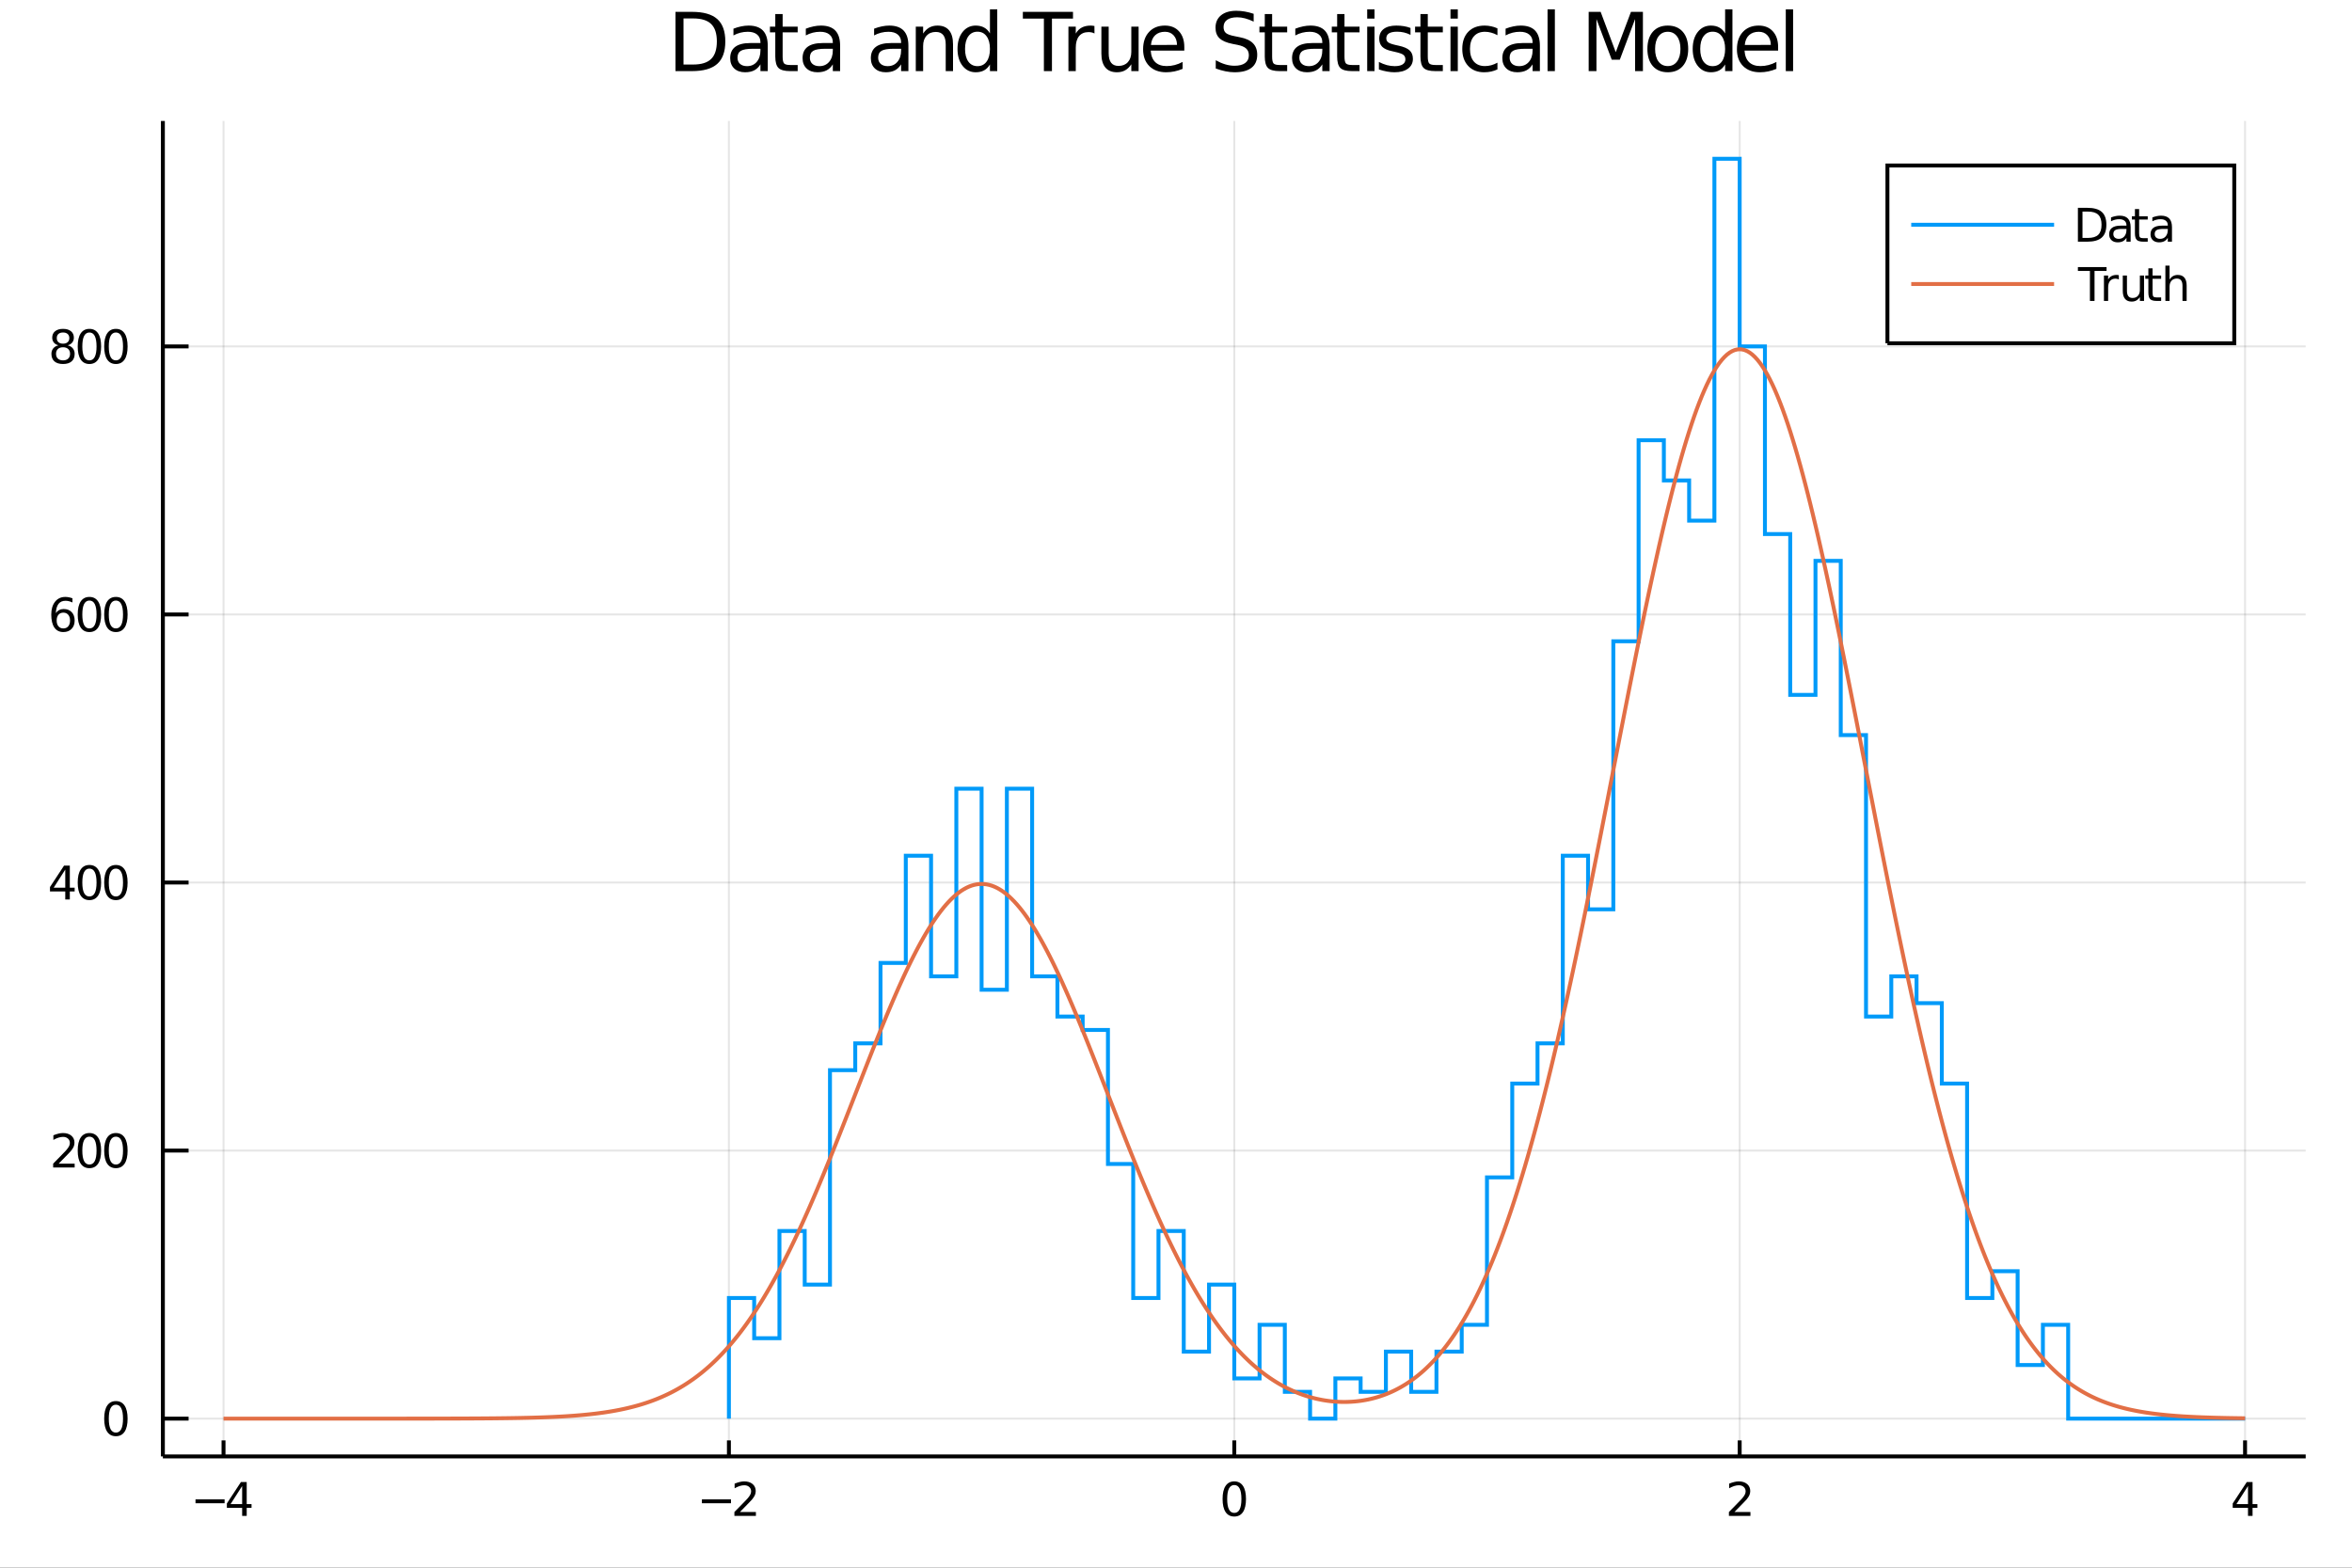<?xml version="1.0" encoding="utf-8"?>
<svg xmlns="http://www.w3.org/2000/svg" xmlns:xlink="http://www.w3.org/1999/xlink" width="600" height="400" viewBox="0 0 2400 1600">
<rect x="0" y="0" width="2400" height="1600" fill="#333333" stroke="none"/>
<defs>
  <clipPath id="clip010">
    <rect x="0" y="0" width="2400" height="1600"/>
  </clipPath>
</defs>
<path clip-path="url(#clip010)" d="
M0 1600 L2400 1600 L2400 0 L0 0  Z
  " fill="#ffffff" fill-rule="evenodd" fill-opacity="1"/>
<defs>
  <clipPath id="clip011">
    <rect x="480" y="0" width="1681" height="1600"/>
  </clipPath>
</defs>
<path clip-path="url(#clip010)" d="
M166.205 1486.45 L2352.76 1486.45 L2352.76 123.472 L166.205 123.472  Z
  " fill="#ffffff" fill-rule="evenodd" fill-opacity="1"/>
<defs>
  <clipPath id="clip012">
    <rect x="166" y="123" width="2188" height="1364"/>
  </clipPath>
</defs>
<polyline clip-path="url(#clip012)" style="stroke:#000000; stroke-width:2; stroke-opacity:0.1; fill:none" points="
  228.088,1486.45 228.088,123.472 
  "/>
<polyline clip-path="url(#clip012)" style="stroke:#000000; stroke-width:2; stroke-opacity:0.1; fill:none" points="
  743.784,1486.45 743.784,123.472 
  "/>
<polyline clip-path="url(#clip012)" style="stroke:#000000; stroke-width:2; stroke-opacity:0.1; fill:none" points="
  1259.48,1486.45 1259.48,123.472 
  "/>
<polyline clip-path="url(#clip012)" style="stroke:#000000; stroke-width:2; stroke-opacity:0.1; fill:none" points="
  1775.18,1486.45 1775.18,123.472 
  "/>
<polyline clip-path="url(#clip012)" style="stroke:#000000; stroke-width:2; stroke-opacity:0.1; fill:none" points="
  2290.87,1486.45 2290.87,123.472 
  "/>
<polyline clip-path="url(#clip010)" style="stroke:#000000; stroke-width:4; stroke-opacity:1; fill:none" points="
  166.205,1486.45 2352.76,1486.45 
  "/>
<polyline clip-path="url(#clip010)" style="stroke:#000000; stroke-width:4; stroke-opacity:1; fill:none" points="
  228.088,1486.45 228.088,1470.09 
  "/>
<polyline clip-path="url(#clip010)" style="stroke:#000000; stroke-width:4; stroke-opacity:1; fill:none" points="
  743.784,1486.45 743.784,1470.09 
  "/>
<polyline clip-path="url(#clip010)" style="stroke:#000000; stroke-width:4; stroke-opacity:1; fill:none" points="
  1259.48,1486.45 1259.48,1470.09 
  "/>
<polyline clip-path="url(#clip010)" style="stroke:#000000; stroke-width:4; stroke-opacity:1; fill:none" points="
  1775.18,1486.45 1775.18,1470.09 
  "/>
<polyline clip-path="url(#clip010)" style="stroke:#000000; stroke-width:4; stroke-opacity:1; fill:none" points="
  2290.87,1486.45 2290.87,1470.09 
  "/>
<path clip-path="url(#clip010)" d="M 0 0 M199.5 1530.29 L229.176 1530.29 L229.176 1534.23 L199.5 1534.23 L199.5 1530.29 Z" fill="#000000" fill-rule="evenodd" fill-opacity="1" /><path clip-path="url(#clip010)" d="M 0 0 M247.093 1516.63 L235.287 1535.08 L247.093 1535.08 L247.093 1516.63 M245.866 1512.56 L251.745 1512.56 L251.745 1535.08 L256.676 1535.08 L256.676 1538.97 L251.745 1538.97 L251.745 1547.12 L247.093 1547.12 L247.093 1538.97 L231.491 1538.97 L231.491 1534.46 L245.866 1512.56 Z" fill="#000000" fill-rule="evenodd" fill-opacity="1" /><path clip-path="url(#clip010)" d="M 0 0 M716.238 1530.29 L745.914 1530.29 L745.914 1534.23 L716.238 1534.23 L716.238 1530.29 Z" fill="#000000" fill-rule="evenodd" fill-opacity="1" /><path clip-path="url(#clip010)" d="M 0 0 M755.011 1543.18 L771.33 1543.18 L771.33 1547.12 L749.386 1547.12 L749.386 1543.18 Q752.048 1540.43 756.631 1535.8 Q761.238 1531.15 762.418 1529.81 Q764.664 1527.28 765.543 1525.55 Q766.446 1523.79 766.446 1522.1 Q766.446 1519.34 764.502 1517.61 Q762.58 1515.87 759.479 1515.87 Q757.28 1515.87 754.826 1516.63 Q752.395 1517.4 749.618 1518.95 L749.618 1514.23 Q752.442 1513.09 754.895 1512.51 Q757.349 1511.93 759.386 1511.93 Q764.756 1511.93 767.951 1514.62 Q771.145 1517.31 771.145 1521.8 Q771.145 1523.93 770.335 1525.85 Q769.548 1527.74 767.442 1530.34 Q766.863 1531.01 763.761 1534.23 Q760.659 1537.42 755.011 1543.18 Z" fill="#000000" fill-rule="evenodd" fill-opacity="1" /><path clip-path="url(#clip010)" d="M 0 0 M1259.48 1515.64 Q1255.87 1515.64 1254.04 1519.2 Q1252.23 1522.75 1252.23 1529.87 Q1252.23 1536.98 1254.04 1540.55 Q1255.87 1544.09 1259.48 1544.09 Q1263.11 1544.09 1264.92 1540.55 Q1266.75 1536.98 1266.75 1529.87 Q1266.75 1522.75 1264.92 1519.2 Q1263.11 1515.64 1259.48 1515.64 M1259.48 1511.93 Q1265.29 1511.93 1268.35 1516.54 Q1271.42 1521.12 1271.42 1529.87 Q1271.42 1538.6 1268.35 1543.21 Q1265.29 1547.79 1259.48 1547.79 Q1253.67 1547.79 1250.59 1543.21 Q1247.54 1538.6 1247.54 1529.87 Q1247.54 1521.12 1250.59 1516.54 Q1253.67 1511.93 1259.48 1511.93 Z" fill="#000000" fill-rule="evenodd" fill-opacity="1" /><path clip-path="url(#clip010)" d="M 0 0 M1769.83 1543.18 L1786.15 1543.18 L1786.15 1547.12 L1764.2 1547.12 L1764.2 1543.18 Q1766.87 1540.43 1771.45 1535.8 Q1776.06 1531.15 1777.24 1529.81 Q1779.48 1527.28 1780.36 1525.55 Q1781.26 1523.79 1781.26 1522.1 Q1781.26 1519.34 1779.32 1517.61 Q1777.4 1515.87 1774.3 1515.87 Q1772.1 1515.87 1769.64 1516.63 Q1767.21 1517.4 1764.44 1518.95 L1764.44 1514.23 Q1767.26 1513.09 1769.71 1512.51 Q1772.17 1511.93 1774.2 1511.93 Q1779.57 1511.93 1782.77 1514.62 Q1785.96 1517.31 1785.96 1521.8 Q1785.96 1523.93 1785.15 1525.85 Q1784.37 1527.74 1782.26 1530.34 Q1781.68 1531.01 1778.58 1534.23 Q1775.48 1537.42 1769.83 1543.18 Z" fill="#000000" fill-rule="evenodd" fill-opacity="1" /><path clip-path="url(#clip010)" d="M 0 0 M2293.88 1516.63 L2282.08 1535.08 L2293.88 1535.08 L2293.88 1516.63 M2292.65 1512.56 L2298.53 1512.56 L2298.53 1535.08 L2303.46 1535.08 L2303.46 1538.97 L2298.53 1538.97 L2298.53 1547.12 L2293.88 1547.12 L2293.88 1538.97 L2278.28 1538.97 L2278.28 1534.46 L2292.65 1512.56 Z" fill="#000000" fill-rule="evenodd" fill-opacity="1" /><polyline clip-path="url(#clip012)" style="stroke:#000000; stroke-width:2; stroke-opacity:0.1; fill:none" points="
  166.205,1447.87 2352.76,1447.87 
  "/>
<polyline clip-path="url(#clip012)" style="stroke:#000000; stroke-width:2; stroke-opacity:0.1; fill:none" points="
  166.205,1174.29 2352.76,1174.29 
  "/>
<polyline clip-path="url(#clip012)" style="stroke:#000000; stroke-width:2; stroke-opacity:0.1; fill:none" points="
  166.205,900.713 2352.76,900.713 
  "/>
<polyline clip-path="url(#clip012)" style="stroke:#000000; stroke-width:2; stroke-opacity:0.1; fill:none" points="
  166.205,627.133 2352.76,627.133 
  "/>
<polyline clip-path="url(#clip012)" style="stroke:#000000; stroke-width:2; stroke-opacity:0.1; fill:none" points="
  166.205,353.553 2352.76,353.553 
  "/>
<polyline clip-path="url(#clip010)" style="stroke:#000000; stroke-width:4; stroke-opacity:1; fill:none" points="
  166.205,1486.45 166.205,123.472 
  "/>
<polyline clip-path="url(#clip010)" style="stroke:#000000; stroke-width:4; stroke-opacity:1; fill:none" points="
  166.205,1447.87 192.443,1447.87 
  "/>
<polyline clip-path="url(#clip010)" style="stroke:#000000; stroke-width:4; stroke-opacity:1; fill:none" points="
  166.205,1174.29 192.443,1174.29 
  "/>
<polyline clip-path="url(#clip010)" style="stroke:#000000; stroke-width:4; stroke-opacity:1; fill:none" points="
  166.205,900.713 192.443,900.713 
  "/>
<polyline clip-path="url(#clip010)" style="stroke:#000000; stroke-width:4; stroke-opacity:1; fill:none" points="
  166.205,627.133 192.443,627.133 
  "/>
<polyline clip-path="url(#clip010)" style="stroke:#000000; stroke-width:4; stroke-opacity:1; fill:none" points="
  166.205,353.553 192.443,353.553 
  "/>
<path clip-path="url(#clip010)" d="M 0 0 M118.26 1433.67 Q114.649 1433.67 112.82 1437.24 Q111.015 1440.78 111.015 1447.91 Q111.015 1455.01 112.82 1458.58 Q114.649 1462.12 118.26 1462.12 Q121.895 1462.12 123.7 1458.58 Q125.529 1455.01 125.529 1447.91 Q125.529 1440.78 123.7 1437.24 Q121.895 1433.67 118.26 1433.67 M118.26 1429.97 Q124.07 1429.97 127.126 1434.57 Q130.205 1439.16 130.205 1447.91 Q130.205 1456.63 127.126 1461.24 Q124.07 1465.82 118.26 1465.82 Q112.45 1465.82 109.371 1461.24 Q106.316 1456.63 106.316 1447.91 Q106.316 1439.16 109.371 1434.57 Q112.45 1429.97 118.26 1429.97 Z" fill="#000000" fill-rule="evenodd" fill-opacity="1" /><path clip-path="url(#clip010)" d="M 0 0 M59.858 1187.64 L76.177 1187.64 L76.177 1191.57 L54.233 1191.57 L54.233 1187.64 Q56.895 1184.88 61.478 1180.25 Q66.085 1175.6 67.265 1174.26 Q69.51 1171.74 70.39 1170 Q71.293 1168.24 71.293 1166.55 Q71.293 1163.8 69.349 1162.06 Q67.427 1160.32 64.325 1160.32 Q62.126 1160.32 59.673 1161.09 Q57.242 1161.85 54.464 1163.4 L54.464 1158.68 Q57.288 1157.55 59.742 1156.97 Q62.196 1156.39 64.233 1156.39 Q69.603 1156.39 72.798 1159.07 Q75.992 1161.76 75.992 1166.25 Q75.992 1168.38 75.182 1170.3 Q74.395 1172.2 72.288 1174.79 Q71.71 1175.46 68.608 1178.68 Q65.506 1181.87 59.858 1187.64 Z" fill="#000000" fill-rule="evenodd" fill-opacity="1" /><path clip-path="url(#clip010)" d="M 0 0 M91.246 1160.09 Q87.635 1160.09 85.807 1163.66 Q84.001 1167.2 84.001 1174.33 Q84.001 1181.43 85.807 1185 Q87.635 1188.54 91.246 1188.54 Q94.881 1188.54 96.686 1185 Q98.515 1181.43 98.515 1174.33 Q98.515 1167.2 96.686 1163.66 Q94.881 1160.09 91.246 1160.09 M91.246 1156.39 Q97.057 1156.39 100.112 1160.99 Q103.191 1165.58 103.191 1174.33 Q103.191 1183.05 100.112 1187.66 Q97.057 1192.24 91.246 1192.24 Q85.436 1192.24 82.358 1187.66 Q79.302 1183.05 79.302 1174.33 Q79.302 1165.58 82.358 1160.99 Q85.436 1156.39 91.246 1156.39 Z" fill="#000000" fill-rule="evenodd" fill-opacity="1" /><path clip-path="url(#clip010)" d="M 0 0 M118.26 1160.09 Q114.649 1160.09 112.82 1163.66 Q111.015 1167.2 111.015 1174.33 Q111.015 1181.43 112.82 1185 Q114.649 1188.54 118.26 1188.54 Q121.895 1188.54 123.7 1185 Q125.529 1181.43 125.529 1174.33 Q125.529 1167.2 123.7 1163.66 Q121.895 1160.09 118.26 1160.09 M118.26 1156.39 Q124.07 1156.39 127.126 1160.99 Q130.205 1165.58 130.205 1174.33 Q130.205 1183.05 127.126 1187.66 Q124.07 1192.24 118.26 1192.24 Q112.45 1192.24 109.371 1187.66 Q106.316 1183.05 106.316 1174.33 Q106.316 1165.58 109.371 1160.99 Q112.45 1156.39 118.26 1156.39 Z" fill="#000000" fill-rule="evenodd" fill-opacity="1" /><path clip-path="url(#clip010)" d="M 0 0 M66.594 887.507 L54.788 905.956 L66.594 905.956 L66.594 887.507 M65.367 883.433 L71.247 883.433 L71.247 905.956 L76.177 905.956 L76.177 909.845 L71.247 909.845 L71.247 917.993 L66.594 917.993 L66.594 909.845 L50.992 909.845 L50.992 905.331 L65.367 883.433 Z" fill="#000000" fill-rule="evenodd" fill-opacity="1" /><path clip-path="url(#clip010)" d="M 0 0 M91.246 886.512 Q87.635 886.512 85.807 890.076 Q84.001 893.618 84.001 900.748 Q84.001 907.854 85.807 911.419 Q87.635 914.961 91.246 914.961 Q94.881 914.961 96.686 911.419 Q98.515 907.854 98.515 900.748 Q98.515 893.618 96.686 890.076 Q94.881 886.512 91.246 886.512 M91.246 882.808 Q97.057 882.808 100.112 887.414 Q103.191 891.998 103.191 900.748 Q103.191 909.475 100.112 914.081 Q97.057 918.664 91.246 918.664 Q85.436 918.664 82.358 914.081 Q79.302 909.475 79.302 900.748 Q79.302 891.998 82.358 887.414 Q85.436 882.808 91.246 882.808 Z" fill="#000000" fill-rule="evenodd" fill-opacity="1" /><path clip-path="url(#clip010)" d="M 0 0 M118.26 886.512 Q114.649 886.512 112.82 890.076 Q111.015 893.618 111.015 900.748 Q111.015 907.854 112.82 911.419 Q114.649 914.961 118.26 914.961 Q121.895 914.961 123.7 911.419 Q125.529 907.854 125.529 900.748 Q125.529 893.618 123.7 890.076 Q121.895 886.512 118.26 886.512 M118.26 882.808 Q124.07 882.808 127.126 887.414 Q130.205 891.998 130.205 900.748 Q130.205 909.475 127.126 914.081 Q124.07 918.664 118.26 918.664 Q112.45 918.664 109.371 914.081 Q106.316 909.475 106.316 900.748 Q106.316 891.998 109.371 887.414 Q112.45 882.808 118.26 882.808 Z" fill="#000000" fill-rule="evenodd" fill-opacity="1" /><path clip-path="url(#clip010)" d="M 0 0 M64.65 625.27 Q61.501 625.27 59.65 627.422 Q57.821 629.575 57.821 633.325 Q57.821 637.052 59.65 639.228 Q61.501 641.381 64.65 641.381 Q67.798 641.381 69.626 639.228 Q71.478 637.052 71.478 633.325 Q71.478 629.575 69.626 627.422 Q67.798 625.27 64.65 625.27 M73.932 610.617 L73.932 614.876 Q72.173 614.043 70.367 613.603 Q68.585 613.163 66.825 613.163 Q62.196 613.163 59.742 616.288 Q57.312 619.413 56.964 625.733 Q58.33 623.719 60.39 622.654 Q62.45 621.566 64.927 621.566 Q70.135 621.566 73.145 624.737 Q76.177 627.885 76.177 633.325 Q76.177 638.649 73.029 641.867 Q69.881 645.084 64.65 645.084 Q58.654 645.084 55.483 640.501 Q52.312 635.895 52.312 627.168 Q52.312 618.973 56.2 614.112 Q60.089 609.228 66.64 609.228 Q68.399 609.228 70.182 609.575 Q71.987 609.922 73.932 610.617 Z" fill="#000000" fill-rule="evenodd" fill-opacity="1" /><path clip-path="url(#clip010)" d="M 0 0 M91.246 612.932 Q87.635 612.932 85.807 616.496 Q84.001 620.038 84.001 627.168 Q84.001 634.274 85.807 637.839 Q87.635 641.381 91.246 641.381 Q94.881 641.381 96.686 637.839 Q98.515 634.274 98.515 627.168 Q98.515 620.038 96.686 616.496 Q94.881 612.932 91.246 612.932 M91.246 609.228 Q97.057 609.228 100.112 613.834 Q103.191 618.418 103.191 627.168 Q103.191 635.895 100.112 640.501 Q97.057 645.084 91.246 645.084 Q85.436 645.084 82.358 640.501 Q79.302 635.895 79.302 627.168 Q79.302 618.418 82.358 613.834 Q85.436 609.228 91.246 609.228 Z" fill="#000000" fill-rule="evenodd" fill-opacity="1" /><path clip-path="url(#clip010)" d="M 0 0 M118.26 612.932 Q114.649 612.932 112.82 616.496 Q111.015 620.038 111.015 627.168 Q111.015 634.274 112.82 637.839 Q114.649 641.381 118.26 641.381 Q121.895 641.381 123.7 637.839 Q125.529 634.274 125.529 627.168 Q125.529 620.038 123.7 616.496 Q121.895 612.932 118.26 612.932 M118.26 609.228 Q124.07 609.228 127.126 613.834 Q130.205 618.418 130.205 627.168 Q130.205 635.895 127.126 640.501 Q124.07 645.084 118.26 645.084 Q112.45 645.084 109.371 640.501 Q106.316 635.895 106.316 627.168 Q106.316 618.418 109.371 613.834 Q112.45 609.228 118.26 609.228 Z" fill="#000000" fill-rule="evenodd" fill-opacity="1" /><path clip-path="url(#clip010)" d="M 0 0 M64.325 354.421 Q60.992 354.421 59.071 356.203 Q57.173 357.986 57.173 361.111 Q57.173 364.236 59.071 366.018 Q60.992 367.801 64.325 367.801 Q67.659 367.801 69.58 366.018 Q71.501 364.213 71.501 361.111 Q71.501 357.986 69.58 356.203 Q67.682 354.421 64.325 354.421 M59.65 352.43 Q56.64 351.69 54.95 349.629 Q53.284 347.569 53.284 344.606 Q53.284 340.463 56.224 338.055 Q59.187 335.648 64.325 335.648 Q69.487 335.648 72.427 338.055 Q75.367 340.463 75.367 344.606 Q75.367 347.569 73.677 349.629 Q72.01 351.69 69.024 352.43 Q72.404 353.217 74.279 355.509 Q76.177 357.801 76.177 361.111 Q76.177 366.134 73.099 368.819 Q70.043 371.504 64.325 371.504 Q58.608 371.504 55.529 368.819 Q52.474 366.134 52.474 361.111 Q52.474 357.801 54.372 355.509 Q56.27 353.217 59.65 352.43 M57.937 345.046 Q57.937 347.731 59.603 349.236 Q61.293 350.74 64.325 350.74 Q67.335 350.74 69.024 349.236 Q70.737 347.731 70.737 345.046 Q70.737 342.361 69.024 340.856 Q67.335 339.352 64.325 339.352 Q61.293 339.352 59.603 340.856 Q57.937 342.361 57.937 345.046 Z" fill="#000000" fill-rule="evenodd" fill-opacity="1" /><path clip-path="url(#clip010)" d="M 0 0 M91.246 339.352 Q87.635 339.352 85.807 342.916 Q84.001 346.458 84.001 353.588 Q84.001 360.694 85.807 364.259 Q87.635 367.801 91.246 367.801 Q94.881 367.801 96.686 364.259 Q98.515 360.694 98.515 353.588 Q98.515 346.458 96.686 342.916 Q94.881 339.352 91.246 339.352 M91.246 335.648 Q97.057 335.648 100.112 340.254 Q103.191 344.838 103.191 353.588 Q103.191 362.314 100.112 366.921 Q97.057 371.504 91.246 371.504 Q85.436 371.504 82.358 366.921 Q79.302 362.314 79.302 353.588 Q79.302 344.838 82.358 340.254 Q85.436 335.648 91.246 335.648 Z" fill="#000000" fill-rule="evenodd" fill-opacity="1" /><path clip-path="url(#clip010)" d="M 0 0 M118.26 339.352 Q114.649 339.352 112.82 342.916 Q111.015 346.458 111.015 353.588 Q111.015 360.694 112.82 364.259 Q114.649 367.801 118.26 367.801 Q121.895 367.801 123.7 364.259 Q125.529 360.694 125.529 353.588 Q125.529 346.458 123.7 342.916 Q121.895 339.352 118.26 339.352 M118.26 335.648 Q124.07 335.648 127.126 340.254 Q130.205 344.838 130.205 353.588 Q130.205 362.314 127.126 366.921 Q124.07 371.504 118.26 371.504 Q112.45 371.504 109.371 366.921 Q106.316 362.314 106.316 353.588 Q106.316 344.838 109.371 340.254 Q112.45 335.648 118.26 335.648 Z" fill="#000000" fill-rule="evenodd" fill-opacity="1" /><path clip-path="url(#clip010)" d="M 0 0 M697.458 18.82 L697.458 65.852 L707.342 65.852 Q719.859 65.852 725.652 60.18 Q731.485 54.509 731.485 42.275 Q731.485 30.122 725.652 24.492 Q719.859 18.82 707.342 18.82 L697.458 18.82 M689.275 12.096 L706.086 12.096 Q723.667 12.096 731.891 19.428 Q740.114 26.72 740.114 42.275 Q740.114 57.912 731.85 65.244 Q723.586 72.576 706.086 72.576 L689.275 72.576 L689.275 12.096 Z" fill="#000000" fill-rule="evenodd" fill-opacity="1" /><path clip-path="url(#clip010)" d="M 0 0 M768.551 49.769 Q759.518 49.769 756.034 51.835 Q752.55 53.901 752.55 58.884 Q752.55 62.854 755.143 65.203 Q757.776 67.512 762.272 67.512 Q768.47 67.512 772.197 63.137 Q775.964 58.722 775.964 51.43 L775.964 49.769 L768.551 49.769 M783.418 46.691 L783.418 72.576 L775.964 72.576 L775.964 65.689 Q773.412 69.821 769.604 71.806 Q765.797 73.751 760.287 73.751 Q753.32 73.751 749.188 69.862 Q745.096 65.933 745.096 59.37 Q745.096 51.714 750.201 47.825 Q755.345 43.936 765.513 43.936 L775.964 43.936 L775.964 43.207 Q775.964 38.062 772.562 35.267 Q769.199 32.431 763.082 32.431 Q759.194 32.431 755.507 33.363 Q751.821 34.295 748.418 36.158 L748.418 29.272 Q752.51 27.692 756.358 26.922 Q760.206 26.112 763.852 26.112 Q773.696 26.112 778.557 31.216 Q783.418 36.32 783.418 46.691 Z" fill="#000000" fill-rule="evenodd" fill-opacity="1" /><path clip-path="url(#clip010)" d="M 0 0 M798.609 14.324 L798.609 27.206 L813.962 27.206 L813.962 32.999 L798.609 32.999 L798.609 57.628 Q798.609 63.178 800.108 64.758 Q801.647 66.338 806.306 66.338 L813.962 66.338 L813.962 72.576 L806.306 72.576 Q797.677 72.576 794.396 69.376 Q791.115 66.135 791.115 57.628 L791.115 32.999 L785.646 32.999 L785.646 27.206 L791.115 27.206 L791.115 14.324 L798.609 14.324 Z" fill="#000000" fill-rule="evenodd" fill-opacity="1" /><path clip-path="url(#clip010)" d="M 0 0 M842.399 49.769 Q833.366 49.769 829.882 51.835 Q826.398 53.901 826.398 58.884 Q826.398 62.854 828.991 65.203 Q831.624 67.512 836.12 67.512 Q842.318 67.512 846.045 63.137 Q849.812 58.722 849.812 51.43 L849.812 49.769 L842.399 49.769 M857.266 46.691 L857.266 72.576 L849.812 72.576 L849.812 65.689 Q847.26 69.821 843.452 71.806 Q839.645 73.751 834.135 73.751 Q827.168 73.751 823.036 69.862 Q818.944 65.933 818.944 59.37 Q818.944 51.714 824.049 47.825 Q829.193 43.936 839.361 43.936 L849.812 43.936 L849.812 43.207 Q849.812 38.062 846.41 35.267 Q843.047 32.431 836.93 32.431 Q833.042 32.431 829.355 33.363 Q825.669 34.295 822.266 36.158 L822.266 29.272 Q826.358 27.692 830.206 26.922 Q834.054 26.112 837.7 26.112 Q847.544 26.112 852.405 31.216 Q857.266 36.32 857.266 46.691 Z" fill="#000000" fill-rule="evenodd" fill-opacity="1" /><path clip-path="url(#clip010)" d="M 0 0 M912.075 49.769 Q903.041 49.769 899.557 51.835 Q896.074 53.901 896.074 58.884 Q896.074 62.854 898.666 65.203 Q901.299 67.512 905.796 67.512 Q911.994 67.512 915.721 63.137 Q919.488 58.722 919.488 51.43 L919.488 49.769 L912.075 49.769 M926.942 46.691 L926.942 72.576 L919.488 72.576 L919.488 65.689 Q916.936 69.821 913.128 71.806 Q909.32 73.751 903.811 73.751 Q896.843 73.751 892.711 69.862 Q888.62 65.933 888.62 59.37 Q888.62 51.714 893.724 47.825 Q898.869 43.936 909.037 43.936 L919.488 43.936 L919.488 43.207 Q919.488 38.062 916.085 35.267 Q912.723 32.431 906.606 32.431 Q902.717 32.431 899.031 33.363 Q895.345 34.295 891.942 36.158 L891.942 29.272 Q896.033 27.692 899.882 26.922 Q903.73 26.112 907.376 26.112 Q917.219 26.112 922.08 31.216 Q926.942 36.32 926.942 46.691 Z" fill="#000000" fill-rule="evenodd" fill-opacity="1" /><path clip-path="url(#clip010)" d="M 0 0 M972.474 45.192 L972.474 72.576 L965.02 72.576 L965.02 45.435 Q965.02 38.994 962.508 35.794 Q959.997 32.594 954.974 32.594 Q948.938 32.594 945.454 36.442 Q941.97 40.29 941.97 46.934 L941.97 72.576 L934.476 72.576 L934.476 27.206 L941.97 27.206 L941.97 34.254 Q944.644 30.163 948.249 28.138 Q951.895 26.112 956.635 26.112 Q964.453 26.112 968.463 30.973 Q972.474 35.794 972.474 45.192 Z" fill="#000000" fill-rule="evenodd" fill-opacity="1" /><path clip-path="url(#clip010)" d="M 0 0 M1010.15 34.092 L1010.15 9.544 L1017.6 9.544 L1017.6 72.576 L1010.15 72.576 L1010.15 65.77 Q1007.8 69.821 1004.19 71.806 Q1000.63 73.751 995.604 73.751 Q987.381 73.751 982.196 67.188 Q977.051 60.626 977.051 49.931 Q977.051 39.237 982.196 32.675 Q987.381 26.112 995.604 26.112 Q1000.63 26.112 1004.19 28.097 Q1007.8 30.041 1010.15 34.092 M984.748 49.931 Q984.748 58.155 988.11 62.854 Q991.513 67.512 997.427 67.512 Q1003.34 67.512 1006.74 62.854 Q1010.15 58.155 1010.15 49.931 Q1010.15 41.708 1006.74 37.05 Q1003.34 32.35 997.427 32.35 Q991.513 32.35 988.11 37.05 Q984.748 41.708 984.748 49.931 Z" fill="#000000" fill-rule="evenodd" fill-opacity="1" /><path clip-path="url(#clip010)" d="M 0 0 M1043.73 12.096 L1094.89 12.096 L1094.89 18.983 L1073.42 18.983 L1073.42 72.576 L1065.2 72.576 L1065.2 18.983 L1043.73 18.983 L1043.73 12.096 Z" fill="#000000" fill-rule="evenodd" fill-opacity="1" /><path clip-path="url(#clip010)" d="M 0 0 M1116.81 34.173 Q1115.55 33.444 1114.05 33.12 Q1112.59 32.756 1110.81 32.756 Q1104.49 32.756 1101.09 36.888 Q1097.73 40.979 1097.73 48.676 L1097.73 72.576 L1090.23 72.576 L1090.23 27.206 L1097.73 27.206 L1097.73 34.254 Q1100.08 30.122 1103.84 28.138 Q1107.61 26.112 1113 26.112 Q1113.77 26.112 1114.7 26.234 Q1115.63 26.315 1116.77 26.517 L1116.81 34.173 Z" fill="#000000" fill-rule="evenodd" fill-opacity="1" /><path clip-path="url(#clip010)" d="M 0 0 M1123.86 54.671 L1123.86 27.206 L1131.31 27.206 L1131.31 54.387 Q1131.31 60.828 1133.82 64.069 Q1136.33 67.269 1141.36 67.269 Q1147.39 67.269 1150.88 63.421 Q1154.4 59.573 1154.4 52.929 L1154.4 27.206 L1161.85 27.206 L1161.85 72.576 L1154.4 72.576 L1154.4 65.608 Q1151.69 69.74 1148.08 71.766 Q1144.52 73.751 1139.78 73.751 Q1131.96 73.751 1127.91 68.89 Q1123.86 64.029 1123.86 54.671 M1142.61 26.112 L1142.61 26.112 Z" fill="#000000" fill-rule="evenodd" fill-opacity="1" /><path clip-path="url(#clip010)" d="M 0 0 M1208.48 48.028 L1208.48 51.673 L1174.21 51.673 Q1174.69 59.37 1178.83 63.421 Q1183 67.431 1190.41 67.431 Q1194.71 67.431 1198.72 66.378 Q1202.77 65.325 1206.74 63.218 L1206.74 70.267 Q1202.73 71.968 1198.51 72.86 Q1194.3 73.751 1189.97 73.751 Q1179.11 73.751 1172.75 67.431 Q1166.43 61.112 1166.43 50.337 Q1166.43 39.197 1172.43 32.675 Q1178.46 26.112 1188.67 26.112 Q1197.83 26.112 1203.13 32.026 Q1208.48 37.9 1208.48 48.028 M1201.03 45.84 Q1200.94 39.723 1197.58 36.077 Q1194.26 32.431 1188.75 32.431 Q1182.51 32.431 1178.75 35.956 Q1175.02 39.48 1174.45 45.88 L1201.03 45.84 Z" fill="#000000" fill-rule="evenodd" fill-opacity="1" /><path clip-path="url(#clip010)" d="M 0 0 M1279.25 14.081 L1279.25 22.061 Q1274.59 19.833 1270.46 18.739 Q1266.33 17.646 1262.48 17.646 Q1255.79 17.646 1252.15 20.238 Q1248.54 22.831 1248.54 27.611 Q1248.54 31.621 1250.93 33.687 Q1253.36 35.713 1260.09 36.969 L1265.03 37.981 Q1274.19 39.723 1278.52 44.139 Q1282.89 48.514 1282.89 55.886 Q1282.89 64.677 1276.98 69.214 Q1271.11 73.751 1259.72 73.751 Q1255.43 73.751 1250.57 72.778 Q1245.75 71.806 1240.56 69.902 L1240.56 61.477 Q1245.55 64.272 1250.33 65.689 Q1255.11 67.107 1259.72 67.107 Q1266.73 67.107 1270.54 64.353 Q1274.35 61.598 1274.35 56.494 Q1274.35 52.038 1271.59 49.526 Q1268.88 47.015 1262.64 45.759 L1257.66 44.787 Q1248.5 42.964 1244.41 39.075 Q1240.32 35.186 1240.32 28.259 Q1240.32 20.238 1245.95 15.62 Q1251.62 11.002 1261.55 11.002 Q1265.8 11.002 1270.22 11.772 Q1274.63 12.542 1279.25 14.081 Z" fill="#000000" fill-rule="evenodd" fill-opacity="1" /><path clip-path="url(#clip010)" d="M 0 0 M1298.09 14.324 L1298.09 27.206 L1313.44 27.206 L1313.44 32.999 L1298.09 32.999 L1298.09 57.628 Q1298.09 63.178 1299.58 64.758 Q1301.12 66.338 1305.78 66.338 L1313.44 66.338 L1313.44 72.576 L1305.78 72.576 Q1297.15 72.576 1293.87 69.376 Q1290.59 66.135 1290.59 57.628 L1290.59 32.999 L1285.12 32.999 L1285.12 27.206 L1290.59 27.206 L1290.59 14.324 L1298.09 14.324 Z" fill="#000000" fill-rule="evenodd" fill-opacity="1" /><path clip-path="url(#clip010)" d="M 0 0 M1341.88 49.769 Q1332.84 49.769 1329.36 51.835 Q1325.87 53.901 1325.87 58.884 Q1325.87 62.854 1328.47 65.203 Q1331.1 67.512 1335.6 67.512 Q1341.79 67.512 1345.52 63.137 Q1349.29 58.722 1349.29 51.43 L1349.29 49.769 L1341.88 49.769 M1356.74 46.691 L1356.74 72.576 L1349.29 72.576 L1349.29 65.689 Q1346.74 69.821 1342.93 71.806 Q1339.12 73.751 1333.61 73.751 Q1326.64 73.751 1322.51 69.862 Q1318.42 65.933 1318.42 59.37 Q1318.42 51.714 1323.53 47.825 Q1328.67 43.936 1338.84 43.936 L1349.29 43.936 L1349.29 43.207 Q1349.29 38.062 1345.89 35.267 Q1342.52 32.431 1336.41 32.431 Q1332.52 32.431 1328.83 33.363 Q1325.15 34.295 1321.74 36.158 L1321.74 29.272 Q1325.83 27.692 1329.68 26.922 Q1333.53 26.112 1337.18 26.112 Q1347.02 26.112 1351.88 31.216 Q1356.74 36.32 1356.74 46.691 Z" fill="#000000" fill-rule="evenodd" fill-opacity="1" /><path clip-path="url(#clip010)" d="M 0 0 M1371.93 14.324 L1371.93 27.206 L1387.29 27.206 L1387.29 32.999 L1371.93 32.999 L1371.93 57.628 Q1371.93 63.178 1373.43 64.758 Q1374.97 66.338 1379.63 66.338 L1387.29 66.338 L1387.29 72.576 L1379.63 72.576 Q1371 72.576 1367.72 69.376 Q1364.44 66.135 1364.44 57.628 L1364.44 32.999 L1358.97 32.999 L1358.97 27.206 L1364.44 27.206 L1364.44 14.324 L1371.93 14.324 Z" fill="#000000" fill-rule="evenodd" fill-opacity="1" /><path clip-path="url(#clip010)" d="M 0 0 M1395.1 27.206 L1402.56 27.206 L1402.56 72.576 L1395.1 72.576 L1395.1 27.206 M1395.1 9.544 L1402.56 9.544 L1402.56 18.983 L1395.1 18.983 L1395.1 9.544 Z" fill="#000000" fill-rule="evenodd" fill-opacity="1" /><path clip-path="url(#clip010)" d="M 0 0 M1439.3 28.543 L1439.3 35.591 Q1436.14 33.971 1432.74 33.161 Q1429.33 32.35 1425.69 32.35 Q1420.14 32.35 1417.34 34.052 Q1414.59 35.753 1414.59 39.156 Q1414.59 41.749 1416.57 43.248 Q1418.56 44.706 1424.55 46.043 L1427.11 46.61 Q1435.05 48.311 1438.37 51.43 Q1441.73 54.509 1441.73 60.059 Q1441.73 66.378 1436.71 70.064 Q1431.72 73.751 1422.97 73.751 Q1419.33 73.751 1415.36 73.022 Q1411.43 72.333 1407.05 70.915 L1407.05 63.218 Q1411.19 65.365 1415.2 66.459 Q1419.21 67.512 1423.14 67.512 Q1428.4 67.512 1431.24 65.73 Q1434.07 63.907 1434.07 60.626 Q1434.07 57.588 1432.01 55.967 Q1429.98 54.347 1423.06 52.848 L1420.46 52.24 Q1413.54 50.782 1410.46 47.785 Q1407.38 44.746 1407.38 39.48 Q1407.38 33.08 1411.92 29.596 Q1416.45 26.112 1424.8 26.112 Q1428.93 26.112 1432.58 26.72 Q1436.22 27.327 1439.3 28.543 Z" fill="#000000" fill-rule="evenodd" fill-opacity="1" /><path clip-path="url(#clip010)" d="M 0 0 M1456.92 14.324 L1456.92 27.206 L1472.27 27.206 L1472.27 32.999 L1456.92 32.999 L1456.92 57.628 Q1456.92 63.178 1458.42 64.758 Q1459.96 66.338 1464.62 66.338 L1472.27 66.338 L1472.27 72.576 L1464.62 72.576 Q1455.99 72.576 1452.71 69.376 Q1449.43 66.135 1449.43 57.628 L1449.43 32.999 L1443.96 32.999 L1443.96 27.206 L1449.43 27.206 L1449.43 14.324 L1456.92 14.324 Z" fill="#000000" fill-rule="evenodd" fill-opacity="1" /><path clip-path="url(#clip010)" d="M 0 0 M1480.09 27.206 L1487.55 27.206 L1487.55 72.576 L1480.09 72.576 L1480.09 27.206 M1480.09 9.544 L1487.55 9.544 L1487.55 18.983 L1480.09 18.983 L1480.09 9.544 Z" fill="#000000" fill-rule="evenodd" fill-opacity="1" /><path clip-path="url(#clip010)" d="M 0 0 M1528.01 28.948 L1528.01 35.915 Q1524.86 34.173 1521.65 33.323 Q1518.5 32.431 1515.25 32.431 Q1508 32.431 1503.99 37.05 Q1499.98 41.627 1499.98 49.931 Q1499.98 58.236 1503.99 62.854 Q1508 67.431 1515.25 67.431 Q1518.5 67.431 1521.65 66.581 Q1524.86 65.689 1528.01 63.948 L1528.01 70.834 Q1524.9 72.292 1521.53 73.022 Q1518.21 73.751 1514.44 73.751 Q1504.2 73.751 1498.16 67.31 Q1492.12 60.869 1492.12 49.931 Q1492.12 38.832 1498.2 32.472 Q1504.32 26.112 1514.93 26.112 Q1518.37 26.112 1521.65 26.841 Q1524.94 27.53 1528.01 28.948 Z" fill="#000000" fill-rule="evenodd" fill-opacity="1" /><path clip-path="url(#clip010)" d="M 0 0 M1556.45 49.769 Q1547.42 49.769 1543.93 51.835 Q1540.45 53.901 1540.45 58.884 Q1540.45 62.854 1543.04 65.203 Q1545.68 67.512 1550.17 67.512 Q1556.37 67.512 1560.1 63.137 Q1563.87 58.722 1563.87 51.43 L1563.87 49.769 L1556.45 49.769 M1571.32 46.691 L1571.32 72.576 L1563.87 72.576 L1563.87 65.689 Q1561.31 69.821 1557.51 71.806 Q1553.7 73.751 1548.19 73.751 Q1541.22 73.751 1537.09 69.862 Q1533 65.933 1533 59.37 Q1533 51.714 1538.1 47.825 Q1543.25 43.936 1553.41 43.936 L1563.87 43.936 L1563.87 43.207 Q1563.87 38.062 1560.46 35.267 Q1557.1 32.431 1550.98 32.431 Q1547.09 32.431 1543.41 33.363 Q1539.72 34.295 1536.32 36.158 L1536.32 29.272 Q1540.41 27.692 1544.26 26.922 Q1548.11 26.112 1551.75 26.112 Q1561.6 26.112 1566.46 31.216 Q1571.32 36.32 1571.32 46.691 Z" fill="#000000" fill-rule="evenodd" fill-opacity="1" /><path clip-path="url(#clip010)" d="M 0 0 M1579.14 9.544 L1586.59 9.544 L1586.59 72.576 L1579.14 72.576 L1579.14 9.544 Z" fill="#000000" fill-rule="evenodd" fill-opacity="1" /><path clip-path="url(#clip010)" d="M 0 0 M1621.1 12.096 L1633.3 12.096 L1648.73 53.253 L1664.25 12.096 L1676.44 12.096 L1676.44 72.576 L1668.46 72.576 L1668.46 19.469 L1652.86 60.95 L1644.64 60.95 L1629.04 19.469 L1629.04 72.576 L1621.1 72.576 L1621.1 12.096 Z" fill="#000000" fill-rule="evenodd" fill-opacity="1" /><path clip-path="url(#clip010)" d="M 0 0 M1701.84 32.431 Q1695.84 32.431 1692.36 37.131 Q1688.88 41.789 1688.88 49.931 Q1688.88 58.074 1692.32 62.773 Q1695.8 67.431 1701.84 67.431 Q1707.79 67.431 1711.28 62.732 Q1714.76 58.033 1714.76 49.931 Q1714.76 41.87 1711.28 37.171 Q1707.79 32.431 1701.84 32.431 M1701.84 26.112 Q1711.56 26.112 1717.11 32.431 Q1722.66 38.751 1722.66 49.931 Q1722.66 61.071 1717.11 67.431 Q1711.56 73.751 1701.84 73.751 Q1692.08 73.751 1686.53 67.431 Q1681.02 61.071 1681.02 49.931 Q1681.02 38.751 1686.53 32.431 Q1692.08 26.112 1701.84 26.112 Z" fill="#000000" fill-rule="evenodd" fill-opacity="1" /><path clip-path="url(#clip010)" d="M 0 0 M1760.33 34.092 L1760.33 9.544 L1767.79 9.544 L1767.79 72.576 L1760.33 72.576 L1760.33 65.77 Q1757.98 69.821 1754.38 71.806 Q1750.81 73.751 1745.79 73.751 Q1737.57 73.751 1732.38 67.188 Q1727.24 60.626 1727.24 49.931 Q1727.24 39.237 1732.38 32.675 Q1737.57 26.112 1745.79 26.112 Q1750.81 26.112 1754.38 28.097 Q1757.98 30.041 1760.33 34.092 M1734.93 49.931 Q1734.93 58.155 1738.3 62.854 Q1741.7 67.512 1747.61 67.512 Q1753.53 67.512 1756.93 62.854 Q1760.33 58.155 1760.33 49.931 Q1760.33 41.708 1756.93 37.05 Q1753.53 32.35 1747.61 32.35 Q1741.7 32.35 1738.3 37.05 Q1734.93 41.708 1734.93 49.931 Z" fill="#000000" fill-rule="evenodd" fill-opacity="1" /><path clip-path="url(#clip010)" d="M 0 0 M1814.41 48.028 L1814.41 51.673 L1780.14 51.673 Q1780.63 59.37 1784.76 63.421 Q1788.93 67.431 1796.35 67.431 Q1800.64 67.431 1804.65 66.378 Q1808.7 65.325 1812.67 63.218 L1812.67 70.267 Q1808.66 71.968 1804.45 72.86 Q1800.24 73.751 1795.9 73.751 Q1785.04 73.751 1778.68 67.431 Q1772.37 61.112 1772.37 50.337 Q1772.37 39.197 1778.36 32.675 Q1784.4 26.112 1794.6 26.112 Q1803.76 26.112 1809.07 32.026 Q1814.41 37.9 1814.41 48.028 M1806.96 45.84 Q1806.88 39.723 1803.52 36.077 Q1800.19 32.431 1794.69 32.431 Q1788.45 32.431 1784.68 35.956 Q1780.95 39.48 1780.39 45.88 L1806.96 45.84 Z" fill="#000000" fill-rule="evenodd" fill-opacity="1" /><path clip-path="url(#clip010)" d="M 0 0 M1822.23 9.544 L1829.69 9.544 L1829.69 72.576 L1822.23 72.576 L1822.23 9.544 Z" fill="#000000" fill-rule="evenodd" fill-opacity="1" /><polyline clip-path="url(#clip012)" style="stroke:#009af9; stroke-width:4; stroke-opacity:1; fill:none" points="
  743.784,1447.87 743.784,1324.76 769.569,1324.76 769.569,1365.8 795.354,1365.8 795.354,1256.37 821.139,1256.37 821.139,1311.08 846.923,1311.08 846.923,1092.22 
  872.708,1092.22 872.708,1064.86 898.493,1064.86 898.493,982.787 924.278,982.787 924.278,873.355 950.063,873.355 950.063,996.466 975.847,996.466 975.847,804.96 
  1001.63,804.96 1001.63,1010.15 1027.42,1010.15 1027.42,804.96 1053.2,804.96 1053.2,996.466 1078.99,996.466 1078.99,1037.5 1104.77,1037.5 1104.77,1051.18 
  1130.56,1051.18 1130.56,1187.97 1156.34,1187.97 1156.34,1324.76 1182.13,1324.76 1182.13,1256.37 1207.91,1256.37 1207.91,1379.48 1233.7,1379.48 1233.7,1311.08 
  1259.48,1311.08 1259.48,1406.84 1285.27,1406.84 1285.27,1352.12 1311.05,1352.12 1311.05,1420.52 1336.83,1420.52 1336.83,1447.87 1362.62,1447.87 1362.62,1406.84 
  1388.4,1406.84 1388.4,1420.52 1414.19,1420.52 1414.19,1379.48 1439.97,1379.48 1439.97,1420.52 1465.76,1420.52 1465.76,1379.48 1491.54,1379.48 1491.54,1352.12 
  1517.33,1352.12 1517.33,1201.65 1543.11,1201.65 1543.11,1105.9 1568.9,1105.9 1568.9,1064.86 1594.68,1064.86 1594.68,873.355 1620.47,873.355 1620.47,928.071 
  1646.25,928.071 1646.25,654.491 1672.04,654.491 1672.04,449.306 1697.82,449.306 1697.82,490.343 1723.61,490.343 1723.61,531.38 1749.39,531.38 1749.39,162.047 
  1775.18,162.047 1775.18,353.553 1800.96,353.553 1800.96,545.059 1826.75,545.059 1826.75,709.207 1852.53,709.207 1852.53,572.417 1878.32,572.417 1878.32,750.244 
  1904.1,750.244 1904.1,1037.5 1929.89,1037.5 1929.89,996.466 1955.67,996.466 1955.67,1023.82 1981.45,1023.82 1981.45,1105.9 2007.24,1105.9 2007.24,1324.76 
  2033.02,1324.76 2033.02,1297.4 2058.81,1297.4 2058.81,1393.16 2084.59,1393.16 2084.59,1352.12 2110.38,1352.12 2110.38,1447.87 2136.16,1447.87 
  2161.95,1447.87 2187.73,1447.87 2213.52,1447.87 2239.3,1447.87 2265.09,1447.87 
  2290.87,1447.87 
  "/>
<polyline clip-path="url(#clip012)" style="stroke:#e26f46; stroke-width:4; stroke-opacity:1; fill:none" points="
  228.088,1447.87 230.667,1447.87 233.245,1447.87 235.824,1447.87 238.402,1447.87 240.981,1447.87 243.559,1447.87 246.138,1447.87 248.716,1447.87 251.295,1447.87 
  253.873,1447.87 256.451,1447.87 259.03,1447.87 261.608,1447.87 264.187,1447.87 266.765,1447.87 269.344,1447.87 271.922,1447.87 274.501,1447.87 277.079,1447.87 
  279.658,1447.87 282.236,1447.87 284.815,1447.87 287.393,1447.87 289.972,1447.87 292.55,1447.87 295.129,1447.87 297.707,1447.87 300.286,1447.87 302.864,1447.87 
  305.443,1447.87 308.021,1447.87 310.6,1447.87 313.178,1447.87 315.757,1447.87 318.335,1447.87 320.913,1447.87 323.492,1447.87 326.07,1447.87 328.649,1447.87 
  331.227,1447.87 333.806,1447.87 336.384,1447.87 338.963,1447.87 341.541,1447.87 344.12,1447.87 346.698,1447.87 349.277,1447.87 351.855,1447.87 354.434,1447.87 
  357.012,1447.87 359.591,1447.87 362.169,1447.87 364.748,1447.87 367.326,1447.87 369.905,1447.87 372.483,1447.87 375.062,1447.87 377.64,1447.87 380.219,1447.87 
  382.797,1447.87 385.375,1447.87 387.954,1447.87 390.532,1447.87 393.111,1447.87 395.689,1447.86 398.268,1447.86 400.846,1447.86 403.425,1447.86 406.003,1447.86 
  408.582,1447.86 411.16,1447.86 413.739,1447.86 416.317,1447.85 418.896,1447.85 421.474,1447.85 424.053,1447.85 426.631,1447.85 429.21,1447.84 431.788,1447.84 
  434.367,1447.84 436.945,1447.84 439.524,1447.83 442.102,1447.83 444.681,1447.82 447.259,1447.82 449.837,1447.82 452.416,1447.81 454.994,1447.8 457.573,1447.8 
  460.151,1447.79 462.73,1447.79 465.308,1447.78 467.887,1447.77 470.465,1447.76 473.044,1447.75 475.622,1447.74 478.201,1447.73 480.779,1447.72 483.358,1447.7 
  485.936,1447.69 488.515,1447.67 491.093,1447.66 493.672,1447.64 496.25,1447.62 498.829,1447.6 501.407,1447.58 503.986,1447.56 506.564,1447.53 509.143,1447.5 
  511.721,1447.47 514.299,1447.44 516.878,1447.41 519.456,1447.37 522.035,1447.33 524.613,1447.29 527.192,1447.25 529.77,1447.2 532.349,1447.15 534.927,1447.09 
  537.506,1447.04 540.084,1446.97 542.663,1446.91 545.241,1446.84 547.82,1446.76 550.398,1446.68 552.977,1446.59 555.555,1446.5 558.134,1446.4 560.712,1446.3 
  563.291,1446.19 565.869,1446.07 568.448,1445.94 571.026,1445.81 573.605,1445.67 576.183,1445.52 578.762,1445.36 581.34,1445.19 583.918,1445.01 586.497,1444.81 
  589.075,1444.61 591.654,1444.4 594.232,1444.17 596.811,1443.93 599.389,1443.67 601.968,1443.4 604.546,1443.12 607.125,1442.82 609.703,1442.5 612.282,1442.16 
  614.86,1441.81 617.439,1441.44 620.017,1441.04 622.596,1440.63 625.174,1440.19 627.753,1439.73 630.331,1439.25 632.91,1438.74 635.488,1438.2 638.067,1437.64 
  640.645,1437.05 643.224,1436.42 645.802,1435.77 648.38,1435.09 650.959,1434.37 653.537,1433.62 656.116,1432.83 658.694,1432.01 661.273,1431.14 663.851,1430.24 
  666.43,1429.29 669.008,1428.31 671.587,1427.27 674.165,1426.2 676.744,1425.07 679.322,1423.9 681.901,1422.67 684.479,1421.4 687.058,1420.07 689.636,1418.68 
  692.215,1417.24 694.793,1415.74 697.372,1414.18 699.95,1412.56 702.529,1410.87 705.107,1409.12 707.686,1407.31 710.264,1405.42 712.842,1403.47 715.421,1401.45 
  717.999,1399.35 720.578,1397.17 723.156,1394.93 725.735,1392.6 728.313,1390.19 730.892,1387.71 733.47,1385.14 736.049,1382.49 738.627,1379.75 741.206,1376.93 
  743.784,1374.02 746.363,1371.02 748.941,1367.93 751.52,1364.75 754.098,1361.48 756.677,1358.12 759.255,1354.66 761.834,1351.11 764.412,1347.46 766.991,1343.72 
  769.569,1339.88 772.148,1335.94 774.726,1331.91 777.304,1327.78 779.883,1323.55 782.461,1319.22 785.04,1314.8 787.618,1310.28 790.197,1305.66 792.775,1300.95 
  795.354,1296.14 797.932,1291.24 800.511,1286.25 803.089,1281.16 805.668,1275.98 808.246,1270.71 810.825,1265.35 813.403,1259.9 815.982,1254.37 818.56,1248.76 
  821.139,1243.06 823.717,1237.29 826.296,1231.44 828.874,1225.51 831.453,1219.52 834.031,1213.46 836.61,1207.33 839.188,1201.14 841.766,1194.9 844.345,1188.6 
  846.923,1182.25 849.502,1175.85 852.08,1169.41 854.659,1162.93 857.237,1156.42 859.816,1149.87 862.394,1143.31 864.973,1136.72 867.551,1130.11 870.13,1123.5 
  872.708,1116.88 875.287,1110.26 877.865,1103.65 880.444,1097.05 883.022,1090.46 885.601,1083.9 888.179,1077.36 890.758,1070.85 893.336,1064.39 895.915,1057.97 
  898.493,1051.6 901.072,1045.29 903.65,1039.05 906.228,1032.87 908.807,1026.76 911.385,1020.74 913.964,1014.81 916.542,1008.96 919.121,1003.22 921.699,997.582 
  924.278,992.055 926.856,986.645 929.435,981.356 932.013,976.196 934.592,971.17 937.17,966.283 939.749,961.54 942.327,956.947 944.906,952.509 947.484,948.23 
  950.063,944.116 952.641,940.172 955.22,936.401 957.798,932.808 960.377,929.397 962.955,926.173 965.534,923.138 968.112,920.297 970.69,917.652 973.269,915.208 
  975.847,912.966 978.426,910.929 981.004,909.1 983.583,907.482 986.161,906.075 988.74,904.882 991.318,903.903 993.897,903.141 996.475,902.596 999.054,902.269 
  1001.63,902.16 1004.21,902.269 1006.79,902.596 1009.37,903.141 1011.95,903.903 1014.52,904.882 1017.1,906.075 1019.68,907.482 1022.26,909.1 1024.84,910.929 
  1027.42,912.966 1030,915.208 1032.57,917.652 1035.15,920.297 1037.73,923.138 1040.31,926.173 1042.89,929.397 1045.47,932.808 1048.04,936.401 1050.62,940.171 
  1053.2,944.116 1055.78,948.23 1058.36,952.509 1060.94,956.947 1063.52,961.54 1066.09,966.283 1068.67,971.17 1071.25,976.196 1073.83,981.356 1076.41,986.644 
  1078.99,992.055 1081.57,997.582 1084.14,1003.22 1086.72,1008.96 1089.3,1014.8 1091.88,1020.74 1094.46,1026.76 1097.04,1032.87 1099.61,1039.04 1102.19,1045.29 
  1104.77,1051.6 1107.35,1057.97 1109.93,1064.39 1112.51,1070.85 1115.09,1077.36 1117.66,1083.89 1120.24,1090.46 1122.82,1097.04 1125.4,1103.65 1127.98,1110.26 
  1130.56,1116.88 1133.13,1123.5 1135.71,1130.11 1138.29,1136.71 1140.87,1143.3 1143.45,1149.87 1146.03,1156.41 1148.61,1162.92 1151.18,1169.4 1153.76,1175.84 
  1156.34,1182.24 1158.92,1188.59 1161.5,1194.88 1164.08,1201.13 1166.65,1207.32 1169.23,1213.44 1171.81,1219.5 1174.39,1225.49 1176.97,1231.41 1179.55,1237.26 
  1182.13,1243.03 1184.7,1248.73 1187.28,1254.34 1189.86,1259.86 1192.44,1265.31 1195.02,1270.66 1197.6,1275.93 1200.18,1281.1 1202.75,1286.19 1205.33,1291.18 
  1207.91,1296.08 1210.49,1300.88 1213.07,1305.58 1215.65,1310.19 1218.22,1314.7 1220.8,1319.12 1223.38,1323.43 1225.96,1327.65 1228.54,1331.77 1231.12,1335.79 
  1233.7,1339.72 1236.27,1343.54 1238.85,1347.27 1241.43,1350.9 1244.01,1354.43 1246.59,1357.87 1249.17,1361.22 1251.74,1364.46 1254.32,1367.62 1256.9,1370.68 
  1259.48,1373.65 1262.06,1376.53 1264.64,1379.32 1267.22,1382.02 1269.79,1384.64 1272.37,1387.16 1274.95,1389.61 1277.53,1391.96 1280.11,1394.24 1282.69,1396.43 
  1285.27,1398.55 1287.84,1400.58 1290.42,1402.54 1293,1404.42 1295.58,1406.23 1298.16,1407.96 1300.74,1409.62 1303.31,1411.21 1305.89,1412.73 1308.47,1414.18 
  1311.05,1415.57 1313.63,1416.88 1316.21,1418.13 1318.79,1419.32 1321.36,1420.45 1323.94,1421.51 1326.52,1422.51 1329.1,1423.45 1331.68,1424.33 1334.26,1425.16 
  1336.83,1425.92 1339.41,1426.63 1341.99,1427.28 1344.57,1427.88 1347.15,1428.42 1349.73,1428.91 1352.31,1429.34 1354.88,1429.71 1357.46,1430.04 1360.04,1430.31 
  1362.62,1430.52 1365.2,1430.69 1367.78,1430.79 1370.35,1430.85 1372.93,1430.85 1375.51,1430.79 1378.09,1430.68 1380.67,1430.52 1383.25,1430.3 1385.83,1430.02 
  1388.4,1429.69 1390.98,1429.29 1393.56,1428.84 1396.14,1428.33 1398.72,1427.76 1401.3,1427.12 1403.88,1426.42 1406.45,1425.66 1409.03,1424.82 1411.61,1423.93 
  1414.19,1422.96 1416.77,1421.92 1419.35,1420.8 1421.92,1419.62 1424.5,1418.35 1427.08,1417.01 1429.66,1415.58 1432.24,1414.07 1434.82,1412.48 1437.4,1410.8 
  1439.97,1409.03 1442.55,1407.16 1445.13,1405.2 1447.71,1403.15 1450.29,1400.99 1452.87,1398.73 1455.44,1396.36 1458.02,1393.88 1460.6,1391.29 1463.18,1388.59 
  1465.76,1385.77 1468.34,1382.83 1470.92,1379.76 1473.49,1376.57 1476.07,1373.25 1478.65,1369.79 1481.23,1366.2 1483.81,1362.48 1486.39,1358.6 1488.97,1354.59 
  1491.54,1350.42 1494.12,1346.11 1496.7,1341.64 1499.28,1337.01 1501.86,1332.22 1504.44,1327.27 1507.01,1322.16 1509.59,1316.87 1512.17,1311.42 1514.75,1305.79 
  1517.33,1299.98 1519.91,1294 1522.49,1287.83 1525.06,1281.49 1527.64,1274.96 1530.22,1268.24 1532.8,1261.33 1535.38,1254.24 1537.96,1246.95 1540.53,1239.47 
  1543.11,1231.8 1545.69,1223.93 1548.27,1215.87 1550.85,1207.62 1553.43,1199.17 1556.01,1190.52 1558.58,1181.68 1561.16,1172.64 1563.74,1163.42 1566.32,1153.99 
  1568.9,1144.38 1571.48,1134.58 1574.05,1124.59 1576.63,1114.41 1579.21,1104.06 1581.79,1093.52 1584.37,1082.8 1586.95,1071.91 1589.53,1060.85 1592.1,1049.62 
  1594.68,1038.23 1597.26,1026.69 1599.84,1014.99 1602.42,1003.14 1605,991.157 1607.58,979.034 1610.15,966.782 1612.73,954.406 1615.31,941.915 1617.89,929.315 
  1620.47,916.613 1623.05,903.818 1625.62,890.938 1628.2,877.981 1630.78,864.955 1633.36,851.87 1635.94,838.735 1638.52,825.559 1641.1,812.352 1643.67,799.125 
  1646.25,785.887 1648.83,772.65 1651.41,759.423 1653.99,746.217 1656.57,733.045 1659.14,719.916 1661.72,706.842 1664.3,693.836 1666.88,680.907 1669.46,668.07 
  1672.04,655.334 1674.62,642.713 1677.19,630.217 1679.77,617.86 1682.35,605.653 1684.93,593.608 1687.51,581.738 1690.09,570.053 1692.66,558.567 1695.24,547.291 
  1697.82,536.237 1700.4,525.416 1702.98,514.84 1705.56,504.52 1708.14,494.467 1710.71,484.692 1713.29,475.207 1715.87,466.021 1718.45,457.144 1721.03,448.587 
  1723.61,440.359 1726.19,432.47 1728.76,424.928 1731.34,417.743 1733.92,410.921 1736.5,404.472 1739.08,398.403 1741.66,392.72 1744.23,387.431 1746.81,382.542 
  1749.39,378.058 1751.97,373.985 1754.55,370.328 1757.13,367.09 1759.71,364.277 1762.28,361.89 1764.86,359.934 1767.44,358.409 1770.02,357.319 1772.6,356.665 
  1775.18,356.447 1777.75,356.665 1780.33,357.319 1782.91,358.409 1785.49,359.934 1788.07,361.89 1790.65,364.277 1793.23,367.09 1795.8,370.328 1798.38,373.985 
  1800.96,378.058 1803.54,382.542 1806.12,387.431 1808.7,392.72 1811.28,398.403 1813.85,404.472 1816.43,410.921 1819.01,417.743 1821.59,424.928 1824.17,432.47 
  1826.75,440.359 1829.32,448.587 1831.9,457.144 1834.48,466.021 1837.06,475.207 1839.64,484.693 1842.22,494.467 1844.8,504.52 1847.37,514.84 1849.95,525.416 
  1852.53,536.237 1855.11,547.291 1857.69,558.568 1860.27,570.054 1862.84,581.738 1865.42,593.609 1868,605.653 1870.58,617.861 1873.16,630.218 1875.74,642.713 
  1878.32,655.335 1880.89,668.071 1883.47,680.908 1886.05,693.837 1888.63,706.843 1891.21,719.917 1893.79,733.046 1896.36,746.219 1898.94,759.424 1901.52,772.652 
  1904.1,785.889 1906.68,799.127 1909.26,812.355 1911.84,825.562 1914.41,838.738 1916.99,851.873 1919.57,864.958 1922.15,877.985 1924.73,890.942 1927.31,903.823 
  1929.89,916.619 1932.46,929.321 1935.04,941.922 1937.62,954.414 1940.2,966.79 1942.78,979.043 1945.36,991.167 1947.93,1003.15 1950.51,1015 1953.09,1026.7 
  1955.67,1038.25 1958.25,1049.64 1960.83,1060.87 1963.41,1071.93 1965.98,1082.82 1968.56,1093.54 1971.14,1104.08 1973.72,1114.44 1976.3,1124.62 1978.88,1134.61 
  1981.45,1144.42 1984.03,1154.03 1986.61,1163.46 1989.19,1172.69 1991.77,1181.73 1994.35,1190.57 1996.93,1199.22 1999.5,1207.68 2002.08,1215.94 2004.66,1224.01 
  2007.24,1231.88 2009.82,1239.56 2012.4,1247.05 2014.97,1254.34 2017.55,1261.45 2020.13,1268.36 2022.71,1275.09 2025.29,1281.63 2027.87,1287.99 2030.45,1294.17 
  2033.02,1300.16 2035.6,1305.98 2038.18,1311.63 2040.76,1317.1 2043.34,1322.41 2045.92,1327.54 2048.5,1332.52 2051.07,1337.33 2053.65,1341.98 2056.23,1346.48 
  2058.81,1350.82 2061.39,1355.02 2063.97,1359.07 2066.54,1362.98 2069.12,1366.74 2071.7,1370.38 2074.28,1373.87 2076.86,1377.24 2079.44,1380.49 2082.02,1383.61 
  2084.59,1386.61 2087.17,1389.49 2089.75,1392.26 2092.33,1394.92 2094.91,1397.47 2097.49,1399.92 2100.06,1402.27 2102.64,1404.52 2105.22,1406.67 2107.8,1408.74 
  2110.38,1410.71 2112.96,1412.6 2115.54,1414.41 2118.11,1416.14 2120.69,1417.79 2123.27,1419.36 2125.85,1420.87 2128.43,1422.3 2131.01,1423.67 2133.59,1424.98 
  2136.16,1426.22 2138.74,1427.4 2141.32,1428.53 2143.9,1429.6 2146.48,1430.62 2149.06,1431.59 2151.63,1432.51 2154.21,1433.38 2156.79,1434.21 2159.37,1435 
  2161.95,1435.75 2164.53,1436.46 2167.11,1437.13 2169.68,1437.76 2172.26,1438.37 2174.84,1438.94 2177.42,1439.47 2180,1439.98 2182.58,1440.47 2185.15,1440.92 
  2187.73,1441.35 2190.31,1441.76 2192.89,1442.14 2195.47,1442.5 2198.05,1442.84 2200.63,1443.16 2203.2,1443.46 2205.78,1443.75 2208.36,1444.01 2210.94,1444.27 
  2213.52,1444.5 2216.1,1444.72 2218.67,1444.93 2221.25,1445.13 2223.83,1445.31 2226.41,1445.49 2228.99,1445.65 2231.57,1445.8 2234.15,1445.94 2236.72,1446.07 
  2239.3,1446.2 2241.88,1446.32 2244.46,1446.42 2247.04,1446.53 2249.62,1446.62 2252.2,1446.71 2254.77,1446.79 2257.35,1446.87 2259.93,1446.94 2262.51,1447.01 
  2265.09,1447.07 2267.67,1447.13 2270.24,1447.19 2272.82,1447.24 2275.4,1447.29 2277.98,1447.33 2280.56,1447.37 2283.14,1447.41 2285.72,1447.44 2288.29,1447.48 
  2290.87,1447.51 
  "/>
<path clip-path="url(#clip010)" d="
M1925.95 350.345 L2279.87 350.345 L2279.87 168.905 L1925.95 168.905  Z
  " fill="#ffffff" fill-rule="evenodd" fill-opacity="1"/>
<polyline clip-path="url(#clip010)" style="stroke:#000000; stroke-width:4; stroke-opacity:1; fill:none" points="
  1925.95,350.345 2279.87,350.345 2279.87,168.905 1925.95,168.905 1925.95,350.345 
  "/>
<polyline clip-path="url(#clip010)" style="stroke:#009af9; stroke-width:4; stroke-opacity:1; fill:none" points="
  1950.24,229.385 2096.01,229.385 
  "/>
<path clip-path="url(#clip010)" d="M 0 0 M2124.99 215.947 L2124.99 242.822 L2130.63 242.822 Q2137.79 242.822 2141.1 239.581 Q2144.43 236.341 2144.43 229.35 Q2144.43 222.406 2141.1 219.188 Q2137.79 215.947 2130.63 215.947 L2124.99 215.947 M2120.31 212.105 L2129.92 212.105 Q2139.96 212.105 2144.66 216.294 Q2149.36 220.461 2149.36 229.35 Q2149.36 238.285 2144.64 242.475 Q2139.92 246.665 2129.92 246.665 L2120.31 246.665 L2120.31 212.105 Z" fill="#000000" fill-rule="evenodd" fill-opacity="1" /><path clip-path="url(#clip010)" d="M 0 0 M2165.61 233.632 Q2160.45 233.632 2158.46 234.813 Q2156.47 235.993 2156.47 238.841 Q2156.47 241.109 2157.95 242.452 Q2159.45 243.771 2162.02 243.771 Q2165.56 243.771 2167.69 241.271 Q2169.85 238.748 2169.85 234.581 L2169.85 233.632 L2165.61 233.632 M2174.11 231.873 L2174.11 246.665 L2169.85 246.665 L2169.85 242.729 Q2168.39 245.091 2166.21 246.225 Q2164.04 247.336 2160.89 247.336 Q2156.91 247.336 2154.55 245.114 Q2152.21 242.868 2152.21 239.118 Q2152.21 234.743 2155.12 232.521 Q2158.06 230.299 2163.87 230.299 L2169.85 230.299 L2169.85 229.882 Q2169.85 226.943 2167.9 225.345 Q2165.98 223.725 2162.48 223.725 Q2160.26 223.725 2158.16 224.257 Q2156.05 224.79 2154.11 225.855 L2154.11 221.919 Q2156.44 221.017 2158.64 220.577 Q2160.84 220.114 2162.92 220.114 Q2168.55 220.114 2171.33 223.031 Q2174.11 225.947 2174.11 231.873 Z" fill="#000000" fill-rule="evenodd" fill-opacity="1" /><path clip-path="url(#clip010)" d="M 0 0 M2182.79 213.378 L2182.79 220.739 L2191.56 220.739 L2191.56 224.049 L2182.79 224.049 L2182.79 238.123 Q2182.79 241.294 2183.64 242.197 Q2184.52 243.1 2187.18 243.1 L2191.56 243.1 L2191.56 246.665 L2187.18 246.665 Q2182.25 246.665 2180.38 244.836 Q2178.5 242.984 2178.5 238.123 L2178.5 224.049 L2175.38 224.049 L2175.38 220.739 L2178.5 220.739 L2178.5 213.378 L2182.79 213.378 Z" fill="#000000" fill-rule="evenodd" fill-opacity="1" /><path clip-path="url(#clip010)" d="M 0 0 M2207.81 233.632 Q2202.65 233.632 2200.66 234.813 Q2198.67 235.993 2198.67 238.841 Q2198.67 241.109 2200.15 242.452 Q2201.65 243.771 2204.22 243.771 Q2207.76 243.771 2209.89 241.271 Q2212.04 238.748 2212.04 234.581 L2212.04 233.632 L2207.81 233.632 M2216.3 231.873 L2216.3 246.665 L2212.04 246.665 L2212.04 242.729 Q2210.59 245.091 2208.41 246.225 Q2206.23 247.336 2203.09 247.336 Q2199.11 247.336 2196.74 245.114 Q2194.41 242.868 2194.41 239.118 Q2194.41 234.743 2197.32 232.521 Q2200.26 230.299 2206.07 230.299 L2212.04 230.299 L2212.04 229.882 Q2212.04 226.943 2210.1 225.345 Q2208.18 223.725 2204.68 223.725 Q2202.46 223.725 2200.36 224.257 Q2198.25 224.79 2196.3 225.855 L2196.3 221.919 Q2198.64 221.017 2200.84 220.577 Q2203.04 220.114 2205.12 220.114 Q2210.75 220.114 2213.53 223.031 Q2216.3 225.947 2216.3 231.873 Z" fill="#000000" fill-rule="evenodd" fill-opacity="1" /><polyline clip-path="url(#clip010)" style="stroke:#e26f46; stroke-width:4; stroke-opacity:1; fill:none" points="
  1950.24,289.865 2096.01,289.865 
  "/>
<path clip-path="url(#clip010)" d="M 0 0 M2120.31 272.585 L2149.55 272.585 L2149.55 276.52 L2137.28 276.52 L2137.28 307.145 L2132.58 307.145 L2132.58 276.52 L2120.31 276.52 L2120.31 272.585 Z" fill="#000000" fill-rule="evenodd" fill-opacity="1" /><path clip-path="url(#clip010)" d="M 0 0 M2162.07 285.2 Q2161.35 284.784 2160.49 284.598 Q2159.66 284.39 2158.64 284.39 Q2155.03 284.39 2153.09 286.751 Q2151.17 289.089 2151.17 293.487 L2151.17 307.145 L2146.88 307.145 L2146.88 281.219 L2151.17 281.219 L2151.17 285.247 Q2152.51 282.886 2154.66 281.751 Q2156.81 280.594 2159.89 280.594 Q2160.33 280.594 2160.86 280.663 Q2161.4 280.71 2162.05 280.825 L2162.07 285.2 Z" fill="#000000" fill-rule="evenodd" fill-opacity="1" /><path clip-path="url(#clip010)" d="M 0 0 M2166.1 296.913 L2166.1 281.219 L2170.36 281.219 L2170.36 296.751 Q2170.36 300.432 2171.79 302.284 Q2173.23 304.112 2176.1 304.112 Q2179.55 304.112 2181.54 301.913 Q2183.55 299.714 2183.55 295.918 L2183.55 281.219 L2187.81 281.219 L2187.81 307.145 L2183.55 307.145 L2183.55 303.163 Q2182 305.524 2179.94 306.682 Q2177.9 307.816 2175.19 307.816 Q2170.73 307.816 2168.41 305.038 Q2166.1 302.26 2166.1 296.913 M2176.81 280.594 L2176.81 280.594 Z" fill="#000000" fill-rule="evenodd" fill-opacity="1" /><path clip-path="url(#clip010)" d="M 0 0 M2196.49 273.858 L2196.49 281.219 L2205.26 281.219 L2205.26 284.529 L2196.49 284.529 L2196.49 298.603 Q2196.49 301.774 2197.35 302.677 Q2198.23 303.58 2200.89 303.58 L2205.26 303.58 L2205.26 307.145 L2200.89 307.145 Q2195.96 307.145 2194.08 305.316 Q2192.21 303.464 2192.21 298.603 L2192.21 284.529 L2189.08 284.529 L2189.08 281.219 L2192.21 281.219 L2192.21 273.858 L2196.49 273.858 Z" fill="#000000" fill-rule="evenodd" fill-opacity="1" /><path clip-path="url(#clip010)" d="M 0 0 M2231.28 291.497 L2231.28 307.145 L2227.02 307.145 L2227.02 291.635 Q2227.02 287.955 2225.59 286.126 Q2224.15 284.298 2221.28 284.298 Q2217.83 284.298 2215.84 286.497 Q2213.85 288.696 2213.85 292.492 L2213.85 307.145 L2209.57 307.145 L2209.57 271.126 L2213.85 271.126 L2213.85 285.247 Q2215.38 282.909 2217.44 281.751 Q2219.52 280.594 2222.23 280.594 Q2226.7 280.594 2228.99 283.372 Q2231.28 286.126 2231.28 291.497 Z" fill="#000000" fill-rule="evenodd" fill-opacity="1" /></svg>
